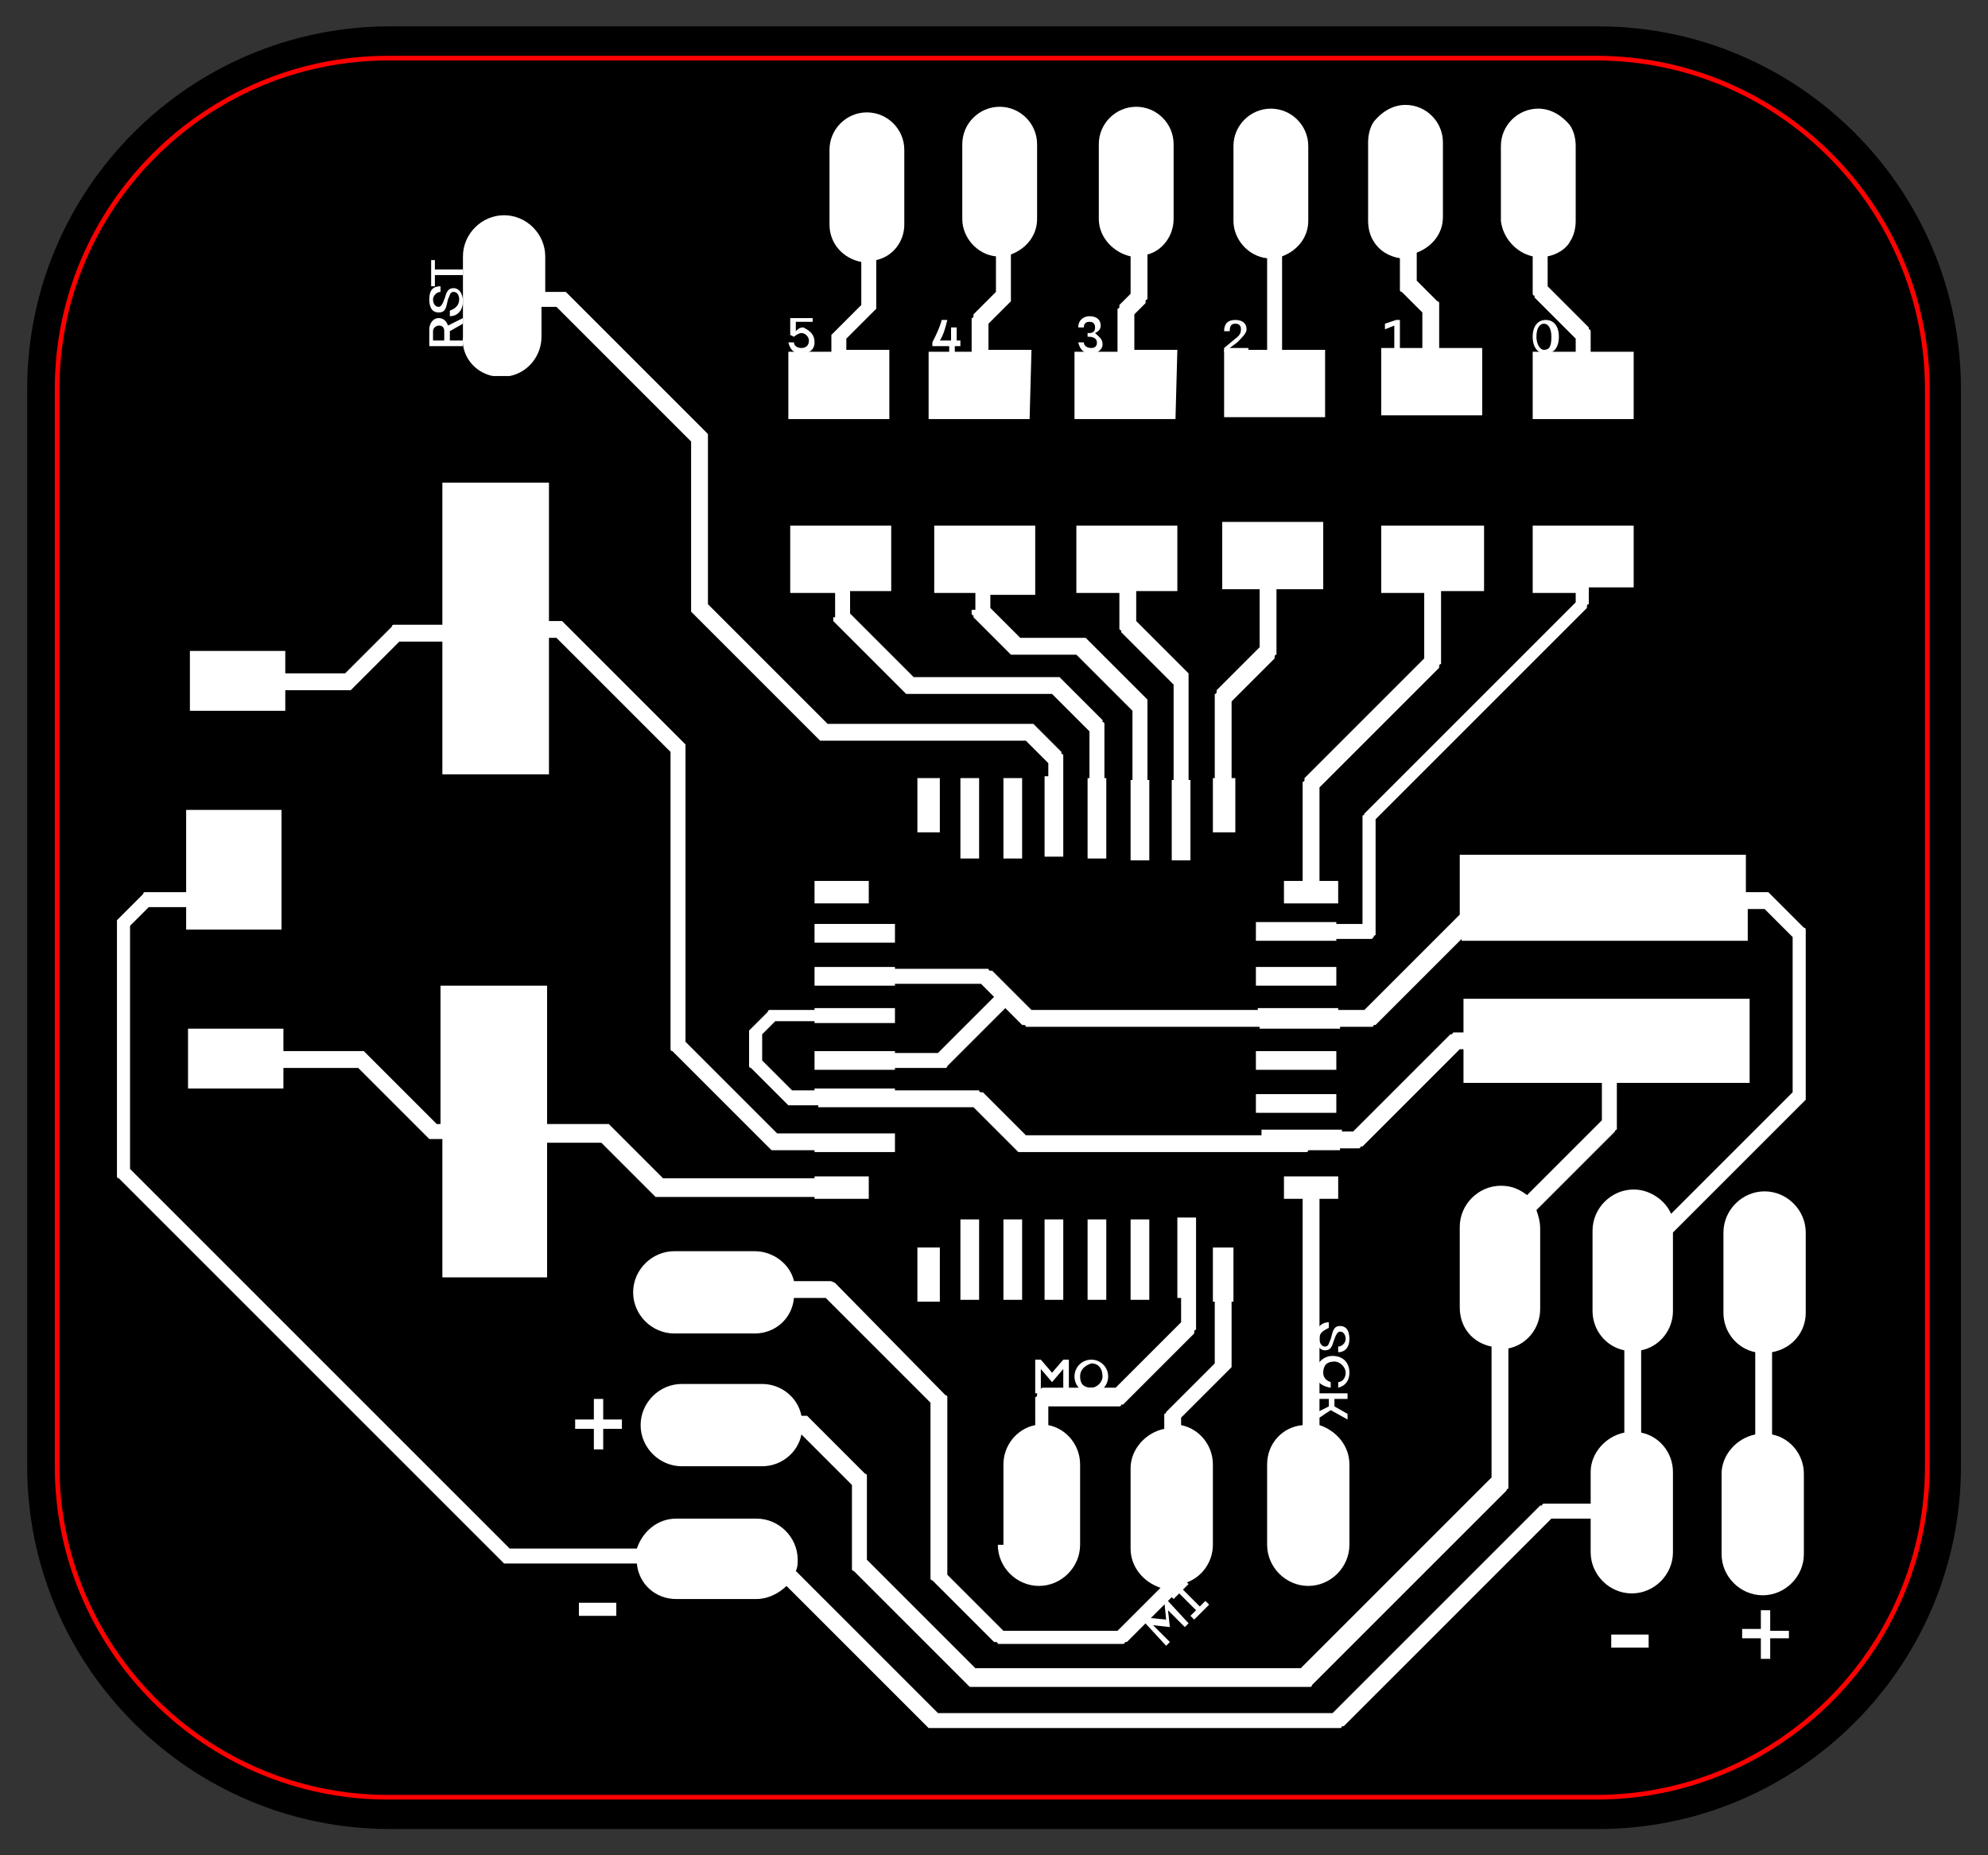 <?xml version="1.0" encoding="UTF-8" standalone="no"?>
<!-- Generator: Adobe Illustrator 19.0.0, SVG Export Plug-In . SVG Version: 6.00 Build 0)  -->

<svg
   xmlns:dc="http://purl.org/dc/elements/1.1/"
   xmlns:cc="http://creativecommons.org/ns#"
   xmlns:rdf="http://www.w3.org/1999/02/22-rdf-syntax-ns#"
   xmlns:svg="http://www.w3.org/2000/svg"
   xmlns="http://www.w3.org/2000/svg"
   xmlns:sodipodi="http://sodipodi.sourceforge.net/DTD/sodipodi-0.dtd"
   xmlns:inkscape="http://www.inkscape.org/namespaces/inkscape"
   version="1.1"
   id="Livello_1"
   x="0px"
   y="0px"
   viewBox="0 0 132.874 124.016"
   xml:space="preserve"
   inkscape:version="0.91 r13725"
   sodipodi:docname="capacitive sensor-transmitter.svg"
   width="37.5mm"
   height="35mm"><rect x="0" y="0" width="132.874" height="124.016" fill="#333333" stroke="none"/><defs
     id="defs189" /><sodipodi:namedview
     pagecolor="#ffffff"
     bordercolor="#666666"
     borderopacity="1"
     objecttolerance="10"
     gridtolerance="10"
     guidetolerance="10"
     inkscape:pageopacity="0"
     inkscape:pageshadow="2"
     inkscape:window-width="1090"
     inkscape:window-height="570"
     id="namedview187"
     showgrid="false"
     units="mm"
     inkscape:zoom="2.9667058"
     inkscape:cx="60.525258"
     inkscape:cy="50.931378"
     inkscape:window-x="358"
     inkscape:window-y="55"
     inkscape:window-maximized="0"
     inkscape:current-layer="Livello_1" /><style
     type="text/css"
     id="style3">
	.st0{fill:none;stroke:#FF0000;stroke-width:0.25;stroke-miterlimit:10;}
	.st1{enable-background:new    ;}
	.st2{fill:#FFFFFF;}
	.st3{fill:none;stroke:#CC3300;stroke-width:0.864;stroke-linecap:round;stroke-linejoin:round;stroke-miterlimit:10;}
</style><g
     id="_x30_"
     transform="translate(0,-775.984)" /><g
     id="g3519"
     transform="translate(-667.788,399.542)"><g
       transform="matrix(1.25,0,0,1.25,-167.395,-900.655)"
       id="_x32_0"><path
         inkscape:connector-curvature="0"
         id="path6"
         d="m 753.6,498.7 -64.6,0 c -10.7,0 -19.4,-8.7 -19.4,-19.4 l 0,-57.6 c 0,-10.7 8.7,-19.4 19.4,-19.4 l 64.6,0 c 10.7,0 19.4,8.7 19.4,19.4 l 0,57.6 c 0,10.7 -8.7,19.4 -19.4,19.4 z" /><path
         style="fill:none;stroke:#ff0000;stroke-width:0.25;stroke-miterlimit:10"
         inkscape:connector-curvature="0"
         id="path8"
         d="m 688.9,497 c -9.8,0 -17.7,-8 -17.7,-17.7 l 0,-57.6 c 0,-9.8 8,-17.7 17.7,-17.7 l 64.6,0 c 9.8,0 17.7,8 17.7,17.7 l 0,57.6 c 0,9.8 -8,17.7 -17.7,17.7 l -64.6,0 z"
         class="st0" /><g
         style="enable-background:new"
         id="g10"
         class="st1"><path
           style="fill:#ffffff"
           inkscape:connector-curvature="0"
           id="path12"
           d="m 701.1,486.6 0,0.7 -2,0 0,-0.7 2,0 z"
           class="st2" /></g><g
         style="enable-background:new"
         id="g14"
         class="st1"><path
           style="fill:#ffffff"
           inkscape:connector-curvature="0"
           id="path16"
           d="m 756.3,488.3 0,0.7 -2,0 0,-0.7 2,0 z"
           class="st2" /></g><g
         style="enable-background:new"
         id="g18"
         class="st1"><path
           style="fill:#ffffff"
           inkscape:connector-curvature="0"
           id="path20"
           d="m 763.8,488.5 -1,0 0,1.1 -0.5,0 0,-1.1 -1,0 0,-0.5 1,0 0,-1 0.5,0 0,1.1 1,0 0,0.4 z"
           class="st2" /></g><g
         style="enable-background:new"
         id="g22"
         class="st1"><path
           style="fill:#ffffff"
           inkscape:connector-curvature="0"
           id="path24"
           d="m 701.4,477.3 -1,0 0,1.1 -0.5,0 0,-1.1 -1,0 0,-0.5 1,0 0,-1.1 0.5,0 0,1.1 1,0 0,0.5 z"
           class="st2" /></g><g
         id="g26"><g
           style="enable-background:new"
           id="g28"
           class="st1"><path
             style="fill:#ffffff"
             inkscape:connector-curvature="0"
             id="path30"
             d="m 692.9,418.2 -0.7,0.4 0,0.5 0.7,0 0,0.3 -1.8,0 0,-0.9 c 0,-0.3 0.2,-0.6 0.5,-0.6 0.2,0 0.4,0.1 0.5,0.4 l 0.8,-0.4 0,0.3 z m -1,0.9 0,-0.5 c 0,-0.2 -0.1,-0.3 -0.3,-0.3 -0.1,0 -0.3,0.1 -0.3,0.3 l 0,0.5 0.6,0 z"
             class="st2" /><path
             style="fill:#ffffff"
             inkscape:connector-curvature="0"
             id="path32"
             d="m 692.7,416.9 c 0,-0.2 -0.1,-0.4 -0.3,-0.4 -0.2,0 -0.2,0.2 -0.3,0.4 -0.1,0.4 -0.1,0.7 -0.5,0.7 -0.3,0 -0.5,-0.2 -0.5,-0.7 0,-0.5 0.2,-0.7 0.6,-0.7 l 0,0.3 c -0.2,0 -0.4,0.2 -0.4,0.4 0,0.2 0.1,0.4 0.3,0.4 0.1,0 0.2,-0.1 0.3,-0.4 0.1,-0.2 0.1,-0.6 0.5,-0.6 0.3,0 0.5,0.3 0.5,0.7 0,0.5 -0.3,0.8 -0.7,0.8 l 0,-0.3 c 0.3,-0.1 0.5,-0.3 0.5,-0.6 z"
             class="st2" /><path
             style="fill:#ffffff"
             inkscape:connector-curvature="0"
             id="path34"
             d="m 691.4,414.7 0,0.6 1.5,0 0,0.3 -1.5,0 0,0.6 -0.2,0 0,-1.4 0.2,0 z"
             class="st2" /></g></g><g
         id="g36"><g
           style="enable-background:new"
           id="g38"
           class="st1"><path
             style="fill:#ffffff"
             inkscape:connector-curvature="0"
             id="path40"
             d="m 711.7,419.2 c 0,0.4 -0.3,0.6 -0.7,0.6 -0.4,0 -0.6,-0.2 -0.7,-0.6 l 0.3,0 c 0,0.2 0.2,0.3 0.4,0.3 0.2,0 0.4,-0.1 0.4,-0.4 0,-0.2 -0.2,-0.4 -0.4,-0.4 -0.1,0 -0.3,0.1 -0.4,0.2 l -0.2,-0.1 0,-0.9 0,0 1.2,0 0,0.2 -0.9,0 0,0.5 c 0.1,-0.1 0.2,-0.2 0.4,-0.2 0.4,0.2 0.6,0.4 0.6,0.8 z"
             class="st2" /></g></g><g
         id="g42"><g
           style="enable-background:new"
           id="g44"
           class="st1"><path
             style="fill:#ffffff"
             inkscape:connector-curvature="0"
             id="path46"
             d="m 719.4,419.4 -0.2,0 0,0.4 -0.3,0 0,-0.4 -0.9,0 0,-0.2 c 0.2,-0.4 0.4,-0.8 0.5,-1.2 l 0.3,0 c -0.1,0.4 -0.2,0.8 -0.4,1.1 l 0.6,0 0,-0.7 0.3,0 0,0.7 0.2,0 0,0.3 z"
             class="st2" /></g></g><g
         id="g48"><g
           style="enable-background:new"
           id="g50"
           class="st1"><path
             style="fill:#ffffff"
             inkscape:connector-curvature="0"
             id="path52"
             d="m 727.1,419.3 c 0,0.3 -0.3,0.5 -0.6,0.5 -0.4,0 -0.6,-0.2 -0.7,-0.6 l 0.3,0 c 0,0.2 0.2,0.3 0.4,0.3 0.2,0 0.3,-0.1 0.3,-0.3 0,-0.2 -0.2,-0.3 -0.4,-0.3 l -0.1,0 0,-0.2 0.1,0 c 0.2,0 0.3,-0.1 0.3,-0.3 0,-0.2 -0.1,-0.3 -0.3,-0.3 -0.2,0 -0.3,0.1 -0.3,0.3 l -0.3,0 c 0,-0.4 0.3,-0.6 0.6,-0.6 0.4,0 0.6,0.2 0.6,0.5 0,0.2 -0.1,0.3 -0.3,0.4 0.2,0.2 0.4,0.3 0.4,0.6 z"
             class="st2" /></g></g><g
         id="g54"><g
           style="enable-background:new"
           id="g56"
           class="st1"><path
             style="fill:#ffffff"
             inkscape:connector-curvature="0"
             id="path58"
             d="m 734.9,419.5 0,0.2 -1.3,0 0,-0.2 0,0 0.6,-0.5 c 0.3,-0.2 0.3,-0.4 0.3,-0.5 0,-0.2 -0.1,-0.3 -0.3,-0.3 -0.2,0 -0.3,0.1 -0.3,0.4 l -0.3,0 c 0,-0.4 0.2,-0.6 0.6,-0.6 0.4,0 0.6,0.2 0.6,0.5 0,0.2 -0.2,0.4 -0.5,0.7 l -0.4,0.3 1,0 z"
             class="st2" /></g></g><g
         id="g60"><g
           style="enable-background:new"
           id="g62"
           class="st1"><path
             style="fill:#ffffff"
             inkscape:connector-curvature="0"
             id="path64"
             d="m 743,418 0,1.8 -0.3,0 0,-1.5 -0.5,0.2 0,-0.3 0.6,-0.2 0,0 0,0 0.2,0 z"
             class="st2" /></g></g><g
         id="g66"><g
           style="enable-background:new"
           id="g68"
           class="st1"><path
             style="fill:#ffffff"
             inkscape:connector-curvature="0"
             id="path70"
             d="m 751.5,418.9 c 0,0.6 -0.3,0.9 -0.7,0.9 -0.4,0 -0.7,-0.3 -0.7,-0.9 0,-0.6 0.3,-0.9 0.7,-0.9 0.4,0 0.7,0.3 0.7,0.9 z m -1.2,0 c 0,0.4 0.2,0.7 0.4,0.7 0.3,0 0.4,-0.2 0.4,-0.7 0,-0.5 -0.2,-0.7 -0.4,-0.7 -0.2,0 -0.4,0.2 -0.4,0.7 z"
             class="st2" /></g></g><g
         id="g72"><g
           style="enable-background:new"
           id="g74"
           class="st1"><path
             style="fill:#ffffff"
             inkscape:connector-curvature="0"
             id="path76"
             d="m 738.7,472.5 c 0,0.2 0.1,0.4 0.3,0.4 0.2,0 0.2,-0.2 0.3,-0.4 0.1,-0.3 0.1,-0.7 0.5,-0.7 0.3,0 0.5,0.2 0.5,0.7 0,0.4 -0.2,0.7 -0.6,0.7 l 0,-0.3 c 0.2,0 0.4,-0.2 0.4,-0.4 0,-0.2 -0.1,-0.4 -0.3,-0.4 -0.1,0 -0.2,0.1 -0.3,0.4 -0.1,0.2 -0.1,0.6 -0.5,0.6 -0.3,0 -0.5,-0.3 -0.5,-0.7 0,-0.5 0.3,-0.8 0.7,-0.8 l 0,0.3 c -0.4,0.2 -0.5,0.3 -0.5,0.6 z"
             class="st2" /><path
             style="fill:#ffffff"
             inkscape:connector-curvature="0"
             id="path78"
             d="m 738.5,474.3 c 0,-0.5 0.4,-0.9 0.9,-0.9 0.5,0 0.9,0.3 0.9,0.9 0,0.4 -0.2,0.7 -0.6,0.8 l 0,-0.3 c 0.2,0 0.4,-0.2 0.4,-0.5 0,-0.3 -0.3,-0.6 -0.6,-0.6 -0.4,0 -0.6,0.2 -0.6,0.6 0,0.2 0.1,0.4 0.4,0.5 l 0,0.3 c -0.6,-0.1 -0.8,-0.4 -0.8,-0.8 z"
             class="st2" /><path
             style="fill:#ffffff"
             inkscape:connector-curvature="0"
             id="path80"
             d="m 739.2,476.1 0,-0.4 -0.8,0 0,-0.3 1.8,0 0,0.3 -0.7,0 0,0.4 0.7,0.4 0,0.3 -0.9,-0.5 -0.9,0.6 0,-0.4 0.8,-0.4 z"
             class="st2" /></g></g><g
         id="g82"><g
           style="enable-background:new"
           id="g84"
           class="st1"><path
             style="fill:#ffffff"
             inkscape:connector-curvature="0"
             id="path86"
             d="m 730.5,486.4 1.2,1.3 -0.2,0.2 -0.9,-0.9 0.1,0.9 0,0 -0.9,-0.1 0.9,0.9 -0.2,0.2 -1.2,-1.3 0.2,-0.2 1,0.1 -0.1,-1 0.1,-0.1 z"
             class="st2" /><path
             style="fill:#ffffff"
             inkscape:connector-curvature="0"
             id="path88"
             d="m 731.4,485.9 0.9,0.9 0.3,-0.3 0.2,0.2 -0.8,0.8 -0.2,-0.2 0.3,-0.3 -0.9,-0.9 -0.3,0.3 -0.2,-0.2 0.8,-0.8 0.2,0.2 -0.3,0.3 z"
             class="st2" /></g></g><g
         id="g90"><g
           style="enable-background:new"
           id="g92"
           class="st1"><path
             style="fill:#ffffff"
             inkscape:connector-curvature="0"
             id="path94"
             d="m 725.3,473.6 0,1.8 -0.3,0 0,-1.3 -0.6,0.7 0,0 -0.6,-0.7 0,1.3 -0.3,0 0,-1.8 0.3,0 0.6,0.7 0.6,-0.7 0.3,0 z"
             class="st2" /><path
             style="fill:#ffffff"
             inkscape:connector-curvature="0"
             id="path96"
             d="m 727.4,474.5 c 0,0.5 -0.4,0.9 -0.9,0.9 -0.5,0 -0.9,-0.4 -0.9,-0.9 0,-0.5 0.4,-0.9 0.9,-0.9 0.5,0 0.9,0.4 0.9,0.9 z m -1.5,0 c 0,0.4 0.2,0.6 0.6,0.6 0.3,0 0.6,-0.3 0.6,-0.6 0,-0.4 -0.2,-0.7 -0.6,-0.7 -0.3,0.1 -0.6,0.3 -0.6,0.7 z"
             class="st2" /></g></g></g><g
       transform="matrix(1.25,0,0,1.25,-167.395,-900.655)"
       id="_x31_"><g
         id="LWPOLYLINE_174_"><g
           id="g101"><path
             style="fill:none;stroke:#cc3300;stroke-width:0.864;stroke-linecap:round;stroke-linejoin:round;stroke-miterlimit:10"
             inkscape:connector-curvature="0"
             id="path103"
             d="M 737.5,455.3"
             class="st3" /></g></g><g
         id="LWPOLYLINE_195_"><g
           id="g106"><path
             style="fill:none;stroke:#cc3300;stroke-width:0.864;stroke-linecap:round;stroke-linejoin:round;stroke-miterlimit:10"
             inkscape:connector-curvature="0"
             id="path108"
             d="M 713.9,453.1"
             class="st3" /></g></g><g
         id="LWPOLYLINE_375_"><g
           id="g111"><path
             style="fill:none;stroke:#cc3300;stroke-width:0.864;stroke-linecap:round;stroke-linejoin:round;stroke-miterlimit:10"
             inkscape:connector-curvature="0"
             id="path113"
             d="M 680.8,457.5"
             class="st3" /></g></g><g
         id="g115"><path
           style="fill:#ffffff"
           inkscape:connector-curvature="0"
           id="path117"
           d="m 683.3,437.8 3.4,0 c 0.1,0 0.1,0 0.2,0 l 0.1,-0.1 0,0 2.5,-2.5 2.3,0 0,7.1 5.7,0 0,-7.3 0.4,0 6.1,6.1 0,15.8 0,0 c 0,0.1 0,0.1 0,0.1 0,0 0,0.1 0.1,0.1 l 0,0 0,0 0,0 5.2,5.2 0,0 0.1,0.1 0,0 0.1,0 0,0 0,0 0,0 0,0 2.2,0 0,0.1 4.3,0 0,-1 -4.3,0 0,0 -2,0 -4.9,-4.9 0,-15.8 0,0 c 0,-0.1 0,-0.1 0,-0.1 l -0.1,-0.1 0,0 -6.4,-6.4 0,0 0,0 0,0 -0.1,-0.1 -0.1,0 0,0 -0.6,0 0,-7.4 -5.7,0 0,7.6 -2.4,0 c 0,0 0,0 -0.1,0 l -0.1,0 c -0.1,0 -0.1,0.1 -0.1,0.1 l 0,0 -2.5,2.5 -3.2,0 0,-1.2 -5.1,0 0,3.2 5.1,0 0,-1.1 -0.1,0 z"
           class="st2" /><path
           style="fill:#ffffff"
           inkscape:connector-curvature="0"
           id="path119"
           d="m 697.4,469.3 0,-7.3 2.9,0 2.8,2.8 0,0 0.1,0.1 c 0.1,0 0.1,0 0.2,0 l 8.3,0 0,0.1 2.9,0 0,-1.2 -2.9,0 0,0.1 -8.1,0 -2.8,-2.8 0,0 -0.1,-0.1 c -0.1,0 -0.1,0 -0.2,0 l 0,0 -3.1,0 0,-7.4 -5.7,0 0,7.4 -0.2,0 -3.8,-3.8 0,0 -0.1,-0.1 c -0.1,0 -0.1,0 -0.2,0 l -4.1,0 0,-1.2 -5.1,0 0,3.2 5.1,0 0,-1.1 4,0 3.8,3.8 0,0 0,0 c 0,0 0,0 0.1,0 0,0 0,0 0.1,0 0.1,0 0.1,0 0.2,0 l 0,0 0,0 0.3,0 0,7.4 5.6,0 0,0.1 z"
           class="st2" /><rect
           style="fill:#ffffff"
           id="rect121"
           height="1.2"
           width="2.9"
           class="st2"
           y="448"
           x="711.7" /><rect
           style="fill:#ffffff"
           id="rect123"
           height="1"
           width="4.3"
           class="st2"
           y="450.3"
           x="711.7" /><path
           style="fill:#ffffff"
           inkscape:connector-curvature="0"
           id="path125"
           d="m 716,455.8 0,-1 -4.3,0 0,0.1 -2.3,0 0,0 0,0 -0.1,0 0,0 c 0,0 -0.1,0 -0.1,0.1 l 0,0 -0.9,0.9 0,0 -0.1,0.1 0,0 0,0.1 0,0 0,1.7 0,0 c 0,0.1 0,0.1 0,0.1 0,0 0,0.1 0.1,0.1 l 0,0 1.9,1.9 0,0 0.1,0.1 c 0,0 0,0 0.1,0 l 0.1,0 0,0 1.4,0 0,0.1 4.3,0 0,0 4,0 2.3,2.3 0,0 0.1,0.1 0.1,0 0.1,0 0,0 15,0 0,0 0.1,0 c 0,0 0,0 0.1,0 0,0 0.1,0 0.1,-0.1 l 0,0 1.7,0 0,-0.1 0.8,0 c 0.1,0 0.1,0 0.2,0 0,0 0.1,0 0.1,-0.1 0,0 0,0 0.1,0 l 5.2,-5.2 0.2,0 0,1.8 5.1,0 0,-1.8 0,0 0,1.8 2.3,0 0,2 -4,4 c -0.4,-0.3 -0.8,-0.5 -1.4,-0.5 -1.2,0 -2.2,1 -2.2,2.2 l 0,4.3 c 0,1.1 0.7,1.9 1.7,2.1 l 0,7 -10.2,10.2 -17.4,0 -5.8,-5.8 0,-4.4 0,0 0,-0.1 0,0 0,0 c 0,0 0,-0.1 -0.1,-0.1 l 0,0 -3,-3 0,0 -0.1,-0.1 c -0.1,0 -0.1,0 -0.2,0 l -0.1,0 c -0.2,-1 -1.1,-1.7 -2.1,-1.7 l -4.3,0 c -1.2,0 -2.2,1 -2.2,2.2 0,1.2 1,2.2 2.2,2.2 l 4.3,0 c 1,0 1.9,-0.7 2.1,-1.7 l 2.7,2.7 0,4.4 0,0 0,0.1 0,0 c 0,0 0,0.1 0.1,0.1 l 0,0 6.1,6.1 0,0 0.1,0.1 c 0.1,0 0.1,0 0.2,0 l 17.8,0 0,0 0,0 c 0.1,0 0.1,0 0.2,0 0,0 0.1,0 0.1,-0.1 l 0,0 10.4,-10.4 c 0,0 0,-0.1 0.1,-0.1 0,0 0,0 0,-0.1 l 0,0 c 0,-0.1 0,-0.1 0,-0.2 l 0,-7.2 c 1,-0.2 1.7,-1.1 1.7,-2.1 l 0,-4.3 c 0,-0.4 -0.1,-0.7 -0.2,-1 l 4.2,-4.2 c 0,0 0,-0.1 0.1,-0.1 0,0 0,0 0,-0.1 0,-0.1 0,-0.1 0,-0.2 l 0,-2.2 2,0 0,-1.8 0,0 0,1.8 5.1,0 0,-4.5 -5.1,0 0,1.8 0,0 0,-1.8 -5.1,0 0,1.8 0,0 0,-1.8 -5.1,0 0,1.8 -0.3,0 c -0.1,0 -0.1,0 -0.2,0 0,0 -0.1,0 -0.1,0.1 0,0 0,0 -0.1,0 l -5.2,5.2 -0.6,0 0,-0.1 -4.3,0 0,0.3 -12.6,0 -2.3,-2.3 c 0,0 0,0 -0.1,0 0,0 -0.1,0 -0.1,-0.1 l 0,0 c -0.1,0 -0.1,0 -0.2,0 l -4.3,0 0,-0.1 -4.3,0 0,0.1 -1.2,0 -1.6,-1.6 0,-1.4 0.7,-0.7 2.1,0 0,0.1 4.3,0 0,0.2 z"
           class="st2" /><rect
           style="fill:#ffffff"
           id="rect127"
           height="2.9"
           width="1.2"
           class="st2"
           y="467.6"
           x="717.2" /><rect
           style="fill:#ffffff"
           id="rect129"
           height="4.3"
           width="1"
           class="st2"
           y="466.1"
           x="719.5" /><rect
           style="fill:#ffffff"
           id="rect131"
           height="4.3"
           width="1"
           class="st2"
           y="466.1"
           x="721.8" /><rect
           style="fill:#ffffff"
           id="rect133"
           height="4.3"
           width="1"
           class="st2"
           y="466.1"
           x="724" /><rect
           style="fill:#ffffff"
           id="rect135"
           height="4.3"
           width="1"
           class="st2"
           y="466.1"
           x="726.3" /><rect
           style="fill:#ffffff"
           id="rect137"
           height="4.3"
           width="1"
           class="st2"
           y="466.1"
           x="728.6" /><rect
           style="fill:#ffffff"
           id="rect139"
           height="1"
           width="4.3"
           class="st2"
           y="459.4"
           x="735.3" /><rect
           style="fill:#ffffff"
           id="rect141"
           height="1"
           width="4.3"
           class="st2"
           y="457.1"
           x="735.3" /><rect
           style="fill:#ffffff"
           id="rect143"
           height="1"
           width="4.3"
           class="st2"
           y="452.6"
           x="735.3" /><path
           style="fill:#ffffff"
           inkscape:connector-curvature="0"
           id="path145"
           d="m 734.2,442.5 -0.2,0 0,-4.1 2.3,-2.3 c 0,0 0,0 0,-0.1 0,0 0,-0.1 0.1,-0.1 l 0,0 c 0,-0.1 0,-0.1 0,-0.2 l 0,-3.3 2.5,0 0,-3.6 -5.4,0 0,3.6 2,0 0,3.1 -2.3,2.3 c 0,0 0,0 0,0.1 0,0 0,0.1 -0.1,0.1 l 0,0 c 0,0.1 0,0.1 0,0.2 l 0,4.3 -0.1,0 0,2.9 1.2,0 0,-2.9 z"
           class="st2" /><rect
           style="fill:#ffffff"
           id="rect147"
           height="4.3"
           width="1"
           class="st2"
           y="442.5"
           x="721.8" /><rect
           style="fill:#ffffff"
           id="rect149"
           height="4.3"
           width="1"
           class="st2"
           y="442.5"
           x="719.5" /><rect
           style="fill:#ffffff"
           id="rect151"
           height="2.9"
           width="1.2"
           class="st2"
           y="442.5"
           x="717.2" /><path
           style="fill:#ffffff"
           inkscape:connector-curvature="0"
           id="path153"
           d="m 755.5,432.6 0,-3.6 -5.4,0 0,3.6 2.3,0 0,0.5 -11.3,11.3 0,0 0,0 0,0 c 0,0 0,0.1 -0.1,0.1 l 0,0.1 0,0 0,0 0,0 0,5.7 -1.4,0 0,-0.1 -4.3,0 0,1 4.3,0 0,-0.1 1.7,0 0.1,0 0.1,0 0.1,-0.1 0,0 0,0 0,0 0,0 0,0 c 0,0 0,-0.1 0.1,-0.1 0,0 0,0 0,-0.1 0,-0.1 0,-0.1 0,-0.2 l 0,-5.9 11.3,-11.3 c 0,0 0,0 0,-0.1 0,0 0,-0.1 0.1,-0.1 0,-0.1 0,-0.1 0,-0.2 l 0,0 0,-0.7 2.4,0 0,0.3 z"
           class="st2" /><path
           style="fill:#ffffff"
           inkscape:connector-curvature="0"
           id="path155"
           d="m 739,419.6 -2.3,0 0,-5 c 0.8,-0.3 1.4,-1 1.4,-1.9 l 0,-4 c 0,-1.1 -0.9,-2 -2,-2 -1.1,0 -2,0.9 -2,2 l 0,4 c 0,1 0.8,1.9 1.8,2 l 0,4.9 -2.3,0 0,3.6 5.4,0 0,-3.6 0,0 z"
           class="st2" /><path
           style="fill:#ffffff"
           inkscape:connector-curvature="0"
           id="path157"
           d="m 731.1,419.6 -2.3,0 0,-1.9 0.6,-0.6 0,0 0,0 c 0,0 0,0 0,-0.1 0,0 0,-0.1 0.1,-0.1 l 0,-0.1 0,0 0,0 0,0 0,-2.3 c 0.8,-0.2 1.4,-1 1.4,-1.9 l 0,-4 c 0,-1.1 -0.9,-2 -2,-2 -1.1,0 -2,0.9 -2,2 l 0,4 c 0,1 0.8,1.8 1.7,2 l 0,2 -0.6,0.6 c 0,0 0,0 0,0.1 0,0 0,0.1 -0.1,0.1 0,0.1 0,0.1 0,0.2 l 0,2.1 -2.3,0 0,3.6 5.4,0 0.1,-3.7 0,0 z"
           class="st2" /><path
           style="fill:#ffffff"
           inkscape:connector-curvature="0"
           id="path159"
           d="m 723.3,419.6 -2.3,0 0,-1.4 1.2,-1.2 0,0 0,0 c 0,0 0,0 0,-0.1 0,0 0,0 0,-0.1 0,-0.1 0,-0.1 0,-0.2 l 0,-2.1 c 0.8,-0.3 1.4,-1 1.4,-1.9 l 0,-4 c 0,-1.1 -0.9,-2 -2,-2 -1.1,0 -2,0.9 -2,2 l 0,4 c 0,1 0.8,1.9 1.8,2 l 0,1.9 -1.2,1.2 c 0,0 0,0 0,0.1 0,0 0,0.1 -0.1,0.1 l 0,0 c 0,0.1 0,0.1 0,0.2 l 0,1.6 -2.3,0 0,3.6 5.4,0 0.1,-3.7 0,0 z"
           class="st2" /><path
           style="fill:#ffffff"
           inkscape:connector-curvature="0"
           id="path161"
           d="m 715.7,419.6 -2.3,0 0,-0.6 1.5,-1.5 0,0 0.1,-0.1 0,-0.1 0,0 0,-2.5 c 0.9,-0.2 1.5,-1 1.5,-1.9 l 0,-4 c 0,-1.1 -0.9,-2 -2,-2 -1.1,0 -2,0.9 -2,2 l 0,4 c 0,1 0.7,1.8 1.7,2 l 0,2.3 -1.5,1.5 0,0 -0.1,0.1 0,0 0,0.1 0,0 0,0.8 -2.3,0 0,3.6 5.4,0 0,-3.7 0,0 z"
           class="st2" /><path
           style="fill:#ffffff"
           inkscape:connector-curvature="0"
           id="path163"
           d="m 750.1,414.6 0,1.8 c 0,0.1 0,0.1 0,0.2 0,0 0,0.1 0.1,0.1 0,0 0,0 0,0.1 l 2.2,2.2 0,0.7 -2.3,0 0,3.6 5.4,0 0,-3.6 -2.3,0 0,-0.9 c 0,-0.1 0,-0.1 0,-0.2 0,0 0,-0.1 -0.1,-0.1 0,0 0,0 0,-0.1 l -2.2,-2.2 0,-1.6 c 0.5,-0.1 1,-0.4 1.2,-0.8 0.2,-0.3 0.3,-0.7 0.3,-1.1 l 0,0 0,-4 0,0 c 0,-0.4 -0.1,-0.8 -0.3,-1.1 -0.4,-0.5 -1,-0.9 -1.7,-0.9 -1.1,0 -2,0.9 -2,2 l 0,4 c 0.1,0.9 0.8,1.7 1.7,1.9 z"
           class="st2" /><path
           style="fill:#ffffff"
           inkscape:connector-curvature="0"
           id="path165"
           d="m 741.3,412.7 c 0,0.4 0.1,0.8 0.3,1.1 0.3,0.5 0.8,0.8 1.4,0.9 l 0,1.6 0,0 0,0 0,0 0,0.1 c 0,0 0,0.1 0.1,0.1 l 0,0 0,0 0,0 1.1,1.1 0,1.9 -2.2,0 0,3.6 5.4,0 0,-3.6 -2.3,0 0,-2.1 0,0 0,0 c 0,-0.1 0,-0.1 0,-0.2 l 0,0 c 0,0 0,0 0,-0.1 0,0 0,-0.1 -0.1,-0.1 l 0,0 0,0 -1.1,-1.1 0,-1.5 c 0.8,-0.3 1.4,-1 1.4,-1.9 l 0,-4 c 0,-1.1 -0.9,-2 -2,-2 -0.7,0 -1.3,0.4 -1.7,0.9 -0.2,0.3 -0.3,0.7 -0.3,1.1 l 0,0 0,4.2 0,0 z"
           class="st2" /><path
           style="fill:#ffffff"
           inkscape:connector-curvature="0"
           id="path167"
           d="m 735.9,479.2 0,4.3 c 0,1.2 1,2.2 2.2,2.2 1.2,0 2.2,-1 2.2,-2.2 l 0,-4.3 c 0,-1 -0.7,-1.8 -1.6,-2.1 l 0,-12.1 1,0 0,-1.2 -2.9,0 0,1.2 1,0 0,12.1 c -1.1,0.1 -1.9,1 -1.9,2.1 z"
           class="st2" /><path
           style="fill:#ffffff"
           inkscape:connector-curvature="0"
           id="path169"
           d="m 721.5,483.5 c 0,1.2 1,2.2 2.2,2.2 1.2,0 2.2,-1 2.2,-2.2 l 0,-4.3 c 0,-1 -0.7,-1.9 -1.7,-2.1 l 0,-1 3.6,0 0,0 c 0.1,0 0.1,0 0.2,0 l 0,0 c 0,0 0.1,0 0.1,-0.1 0,0 0,0 0.1,0 l 3.8,-3.8 c 0,0 0,0 0,-0.1 0,0 0,-0.1 0.1,-0.1 0,-0.1 0,-0.1 0,-0.2 l 0,-3.4 c 0,-0.1 0,-0.1 0,-0.2 0,0 0,0 0,-0.1 l 0,-2.1 -1,0 0,4.3 0.2,0 0,1.3 -3.5,3.5 -3.7,0 c -0.1,0 -0.1,0 -0.2,0 l 0,0 c 0,0 -0.1,0 -0.1,0.1 l -0.2,0.2 c 0,0 0,0 0,0.1 0,0 0,0.1 -0.1,0.1 0,0.1 0,0.1 0,0.2 l 0,1.3 c -1,0.2 -1.7,1.1 -1.7,2.1 l 0,4.3 -0.3,0 z"
           class="st2" /><path
           style="fill:#ffffff"
           inkscape:connector-curvature="0"
           id="path171"
           d="m 764.7,471.1 0,-4.3 c 0,-1.2 -1,-2.2 -2.2,-2.2 -1.2,0 -2.2,1 -2.2,2.2 l 0,4.3 c 0,1 0.7,1.9 1.7,2.1 l 0,4.4 c -1,0.2 -1.8,1.1 -1.8,2.1 l 0,4.3 c 0,1.2 1,2.2 2.2,2.2 1.2,0 2.2,-1 2.2,-2.2 l 0,-4.3 c 0,-1 -0.7,-1.9 -1.7,-2.1 l 0,-4.4 c 1.1,-0.2 1.8,-1.1 1.8,-2.1 z"
           class="st2" /><path
           style="fill:#ffffff"
           inkscape:connector-curvature="0"
           id="path173"
           d="m 764.6,459.8 0.1,-0.1 c 0,0 0,0 0,-0.1 l 0,-0.1 0,0 0,0 0,0 0,-8.7 0,0 c 0,0 0,0 0,-0.1 l 0,-0.1 0,0 c 0,-0.1 -0.1,-0.1 -0.1,-0.1 l -1.8,-1.8 0,0 0,0 0,0 0,0 -0.1,-0.1 -0.1,0 0,0 -1.1,0 0,-2 -5.1,0 0,1.8 0,0 0,-1.8 -5.1,0 0,1.8 0,0 0,-1.8 -5.1,0 0,3.2 -5.1,5.1 -1.4,0 0,-0.1 -4.3,0 0,0.1 -12.1,0 -1,-1 -1.1,-1.1 c 0,0 0,0 -0.1,0 0,0 -0.1,0 -0.1,-0.1 -0.1,0 -0.1,0 -0.2,0 l -4.8,0 0,-0.1 -4.3,0 0,1 4.3,0 0,-0.1 4.6,0 0.7,0.7 -3,3 -2.3,0 0,-0.1 -4.3,0 0,1 4.3,0 0,-0.1 2.5,0 c 0.1,0 0.1,0 0.2,0 0,0 0.1,0 0.1,-0.1 l 0,0 3.1,-3.1 0.9,0.9 c 0,0 0,0 0.1,0 0,0 0.1,0 0.1,0.1 l 0,0 c 0.1,0 0.1,0 0.2,0 l 12.3,0 0,0.1 4.3,0 0,-0.1 1.5,0 0,0 c 0.1,0 0.1,0 0.2,0 0,0 0.1,0 0.1,-0.1 0,0 0,0 0.1,0 l 4.6,-4.6 0,0.1 5.1,0 0,-1.8 0,0 0,1.8 5.1,0 0,-1.7 0,0 0,1.7 5.1,0 0,-1.7 0.9,0 1.5,1.5 0,8.3 -6.5,6.5 c -0.3,-0.7 -1.1,-1.3 -2,-1.3 -1.2,0 -2.2,1 -2.2,2.2 l 0,4.3 c 0,1 0.7,1.9 1.7,2.1 l 0,4.4 c -1,0.2 -1.8,1.1 -1.8,2.1 l 0,1.7 -2.3,0 c -0.1,0 -0.1,0 -0.2,0 0,0 -0.1,0 -0.1,0.1 0,0 0,0 -0.1,0 l -11.1,11.1 -21.1,0 -7.6,-7.6 c 0.1,-0.2 0.1,-0.4 0.1,-0.6 0,-1.2 -1,-2.2 -2.2,-2.2 l -4.3,0 c -1,0 -1.8,0.7 -2.1,1.6 l -6.8,0 -20.3,-20.3 0,-13 1,-1 2,0 0,1.2 5.1,0 0,-3.2 0,-3.2 -5.1,0 0,3.2 0,1.2 -2.1,0 0,0 -0.1,0 c -0.1,0 -0.1,0.1 -0.1,0.1 l 0,0 0,0 0,0 -1.3,1.3 -0.1,0.1 0,0 0,0.1 c 0,0 0,0 0,0.1 l 0,13.4 0,0 0,0.1 0,0 0,0 c 0,0 0,0.1 0.1,0.1 l 0,0 20.5,20.5 0,0 0.1,0.1 0,0 c 0.1,0 0.1,0 0.2,0 l 6.9,0 c 0.1,1.1 1,1.9 2.1,1.9 l 4.3,0 c 0.6,0 1.2,-0.3 1.6,-0.7 l 7.6,7.6 0,0 0,0 c 0,0 0,0 0.1,0 0,0 0,0 0.1,0 0.1,0 0.1,0 0.2,0 l 21.4,0 c 0.1,0 0.1,0 0.2,0 0,0 0.1,0 0.1,-0.1 0,0 0,0 0.1,0 l 11.1,-11.1 2.1,0 0,1.8 c 0,1.2 1,2.2 2.2,2.2 1.2,0 2.2,-1 2.2,-2.2 l 0,-4.3 c 0,-1 -0.7,-1.9 -1.7,-2.1 l 0,-4.4 c 1,-0.2 1.7,-1.1 1.7,-2.1 l 0,-4.2 7,-7 0,0 z"
           class="st2" /><path
           style="fill:#ffffff"
           inkscape:connector-curvature="0"
           id="path175"
           d="m 736.8,448 0,1.2 2.9,0 0,-1.2 -1,0 0,-5 6.4,-6.4 c 0,0 0,0 0,-0.1 0,0 0,-0.1 0.1,-0.1 0,-0.1 0,-0.1 0,-0.2 l 0,-3.7 2.3,0 0,-3.5 -5.5,0 0,3.6 2.3,0 0,3.5 -6.4,6.4 0,0 0,0 c 0,0 0,0 0,0.1 0,0 0,0.1 -0.1,0.1 l 0,0.1 0,0 0,0 0,0 0,5.2 -1,0 0,0 z"
           class="st2" /><path
           style="fill:#ffffff"
           inkscape:connector-curvature="0"
           id="path177"
           d="m 728,434.3 c 0,0.1 0,0.1 0,0.2 0,0 0,0.1 0.1,0.1 0,0 0,0 0,0.1 l 2.8,2.8 0,5.1 -0.1,0 0,4.3 1,0 0,-4.3 -0.1,0 0,-5.3 c 0,-0.1 0,-0.1 0,-0.2 0,0 0,0 0,-0.1 l 0,-0.1 0,0 0,0 -2.8,-2.8 0,-1.6 2.2,0 0,-3.5 -5.4,0 0,3.6 2.3,0 0,1.7 z"
           class="st2" /><path
           style="fill:#ffffff"
           inkscape:connector-curvature="0"
           id="path179"
           d="m 720.1,433.5 c 0,0.1 0,0.1 0,0.2 l 0,0 c 0,0 0,0.1 0.1,0.1 0,0 0,0 0,0.1 l 1.9,1.9 0,0 0.1,0.1 0,0 c 0.1,0 0.1,0 0.2,0 l 3.3,0 3,3 0,3.7 -0.1,0 0,4.3 1,0 0,-4.3 -0.1,0 0,-3.9 c 0,-0.1 0,-0.1 0,-0.2 0,0 0,0 0,-0.1 l 0,-0.1 0,0 0,0 -3.2,-3.2 0,0 -0.1,-0.1 -0.1,0 c 0,0 0,0 -0.1,0 l -3.3,0 -1.6,-1.6 0,-0.7 2.4,0 0,-3.7 -5.4,0 0,3.6 2.2,0 0,0.9 -0.2,0 z"
           class="st2" /><path
           style="fill:#ffffff"
           inkscape:connector-curvature="0"
           id="path181"
           d="m 712.7,433.9 0,0 c 0,0.1 0,0.1 0,0.2 l 0,0 0.1,0.1 0,0 3.7,3.7 0,0 0.1,0.1 0,0 c 0.1,0 0.1,0 0.2,0 l 7.6,0 2,2 0,2.5 -0.1,0 0,4.3 1,0 0,-4.3 -0.1,0 0,-2.7 c 0,-0.1 0,-0.1 0,-0.2 l 0,0 c 0,0 0,-0.1 -0.1,-0.1 0,0 0,0 0,-0.1 l -2.2,-2.2 0,0 0,0 -0.1,-0.1 -0.1,0 c 0,0 0,0 -0.1,0 l -7.6,0 -3.4,-3.4 0,-1.2 2.2,0 0,-3.5 -5.4,0 0,3.6 2.4,0 0,1.3 -0.1,0 z"
           class="st2" /><path
           style="fill:#ffffff"
           inkscape:connector-curvature="0"
           id="path183"
           d="m 712.8,469.5 0,0 c -0.2,-0.1 -0.2,-0.1 -0.3,-0.1 l -1.9,0 c -0.2,-0.9 -1.1,-1.6 -2.1,-1.6 l -4.3,0 c -1.2,0 -2.2,1 -2.2,2.2 0,1.2 1,2.2 2.2,2.2 l 4.3,0 c 1.1,0 2,-0.8 2.1,-1.9 l 1.7,0 5.6,5.6 0,9.3 0,0 c 0,0.1 0,0.1 0,0.1 l 0,0 c 0,0 0,0.1 0.1,0.1 l 0,0 3.3,3.3 c 0,0 0,0 0.1,0 0,0 0.1,0 0.1,0.1 l 0,0 c 0.1,0 0.1,0 0.2,0 l 0,0 0,0 6.4,0 0,0 0,0 0.1,0 0,0 c 0,0 0.1,0 0.1,-0.1 0,0 0,0 0.1,0 l 2.8,-2.8 c 0,0 0,-0.1 0.1,-0.1 0,0 0,0 0,-0.1 0,0 0,0 0,-0.1 1,-0.2 1.7,-1.1 1.7,-2.1 l 0,-4.3 c 0,-1 -0.7,-1.9 -1.7,-2.1 l 0,-0.4 2.6,-2.6 0,0 0.1,-0.1 0,-0.1 0,0 0,0 0,0 0,-3.4 0.1,0 0,-2.9 -1.1,0 0,2.9 0.1,0 0,3.3 -2.6,2.6 c 0,0 0,0.1 -0.1,0.1 0,0 0,0 0,0.1 l 0,0 c 0,0.1 0,0.1 0,0.2 l 0,0.5 c -1,0.2 -1.8,1.1 -1.8,2.1 l 0,4.3 c 0,1 0.7,1.8 1.6,2.1 l -2.3,2.3 -6.1,0 -3,-3 0,-9.3 0,0 c 0,-0.1 0,-0.1 0,-0.2 0,0 0,-0.1 -0.1,-0.1 l 0,0 0,0 0,0 -5.9,-6 c 0.1,0 0.1,0 0,0 z"
           class="st2" /><path
           style="fill:#ffffff"
           inkscape:connector-curvature="0"
           id="path185"
           d="m 694.5,421 0.9,0 c 1,-0.2 1.7,-1.1 1.7,-2.1 l 0,-1.6 0.8,0 7.2,7.2 0,9 0,0 c 0,0.1 0,0.1 0,0.1 l 0.1,0.1 0,0 6.7,6.7 0,0 0.1,0.1 0,0 c 0.1,0 0.1,0 0.2,0 l 10.8,0 1.2,1.2 0,0.7 -0.2,0 0,4.3 1,0 0,-4.3 0,0 0,-0.9 c 0,-0.1 0,-0.1 0,-0.2 l 0,0 c 0,0 0,-0.1 -0.1,-0.1 0,0 0,0 0,-0.1 l -1.4,-1.4 0,0 0,0 -0.1,-0.1 0,0 -0.1,0 c 0,0 0,0 -0.1,0 l -10.8,0 -6.4,-6.4 0,-9 0,0 c 0,-0.1 0,-0.1 0,-0.1 l -0.1,-0.1 0,0 -7.4,-7.4 0,0 0,0 0,0 -0.1,-0.1 -0.1,0 c 0,0 0,0 -0.1,0 l -0.9,0 0,-1.9 c 0,-1.2 -1,-2.2 -2.2,-2.2 -1.2,0 -2.2,1 -2.2,2.2 l 0,4.3 c -0.1,1 0.6,1.9 1.6,2.1 z"
           class="st2" /></g></g></g></svg>